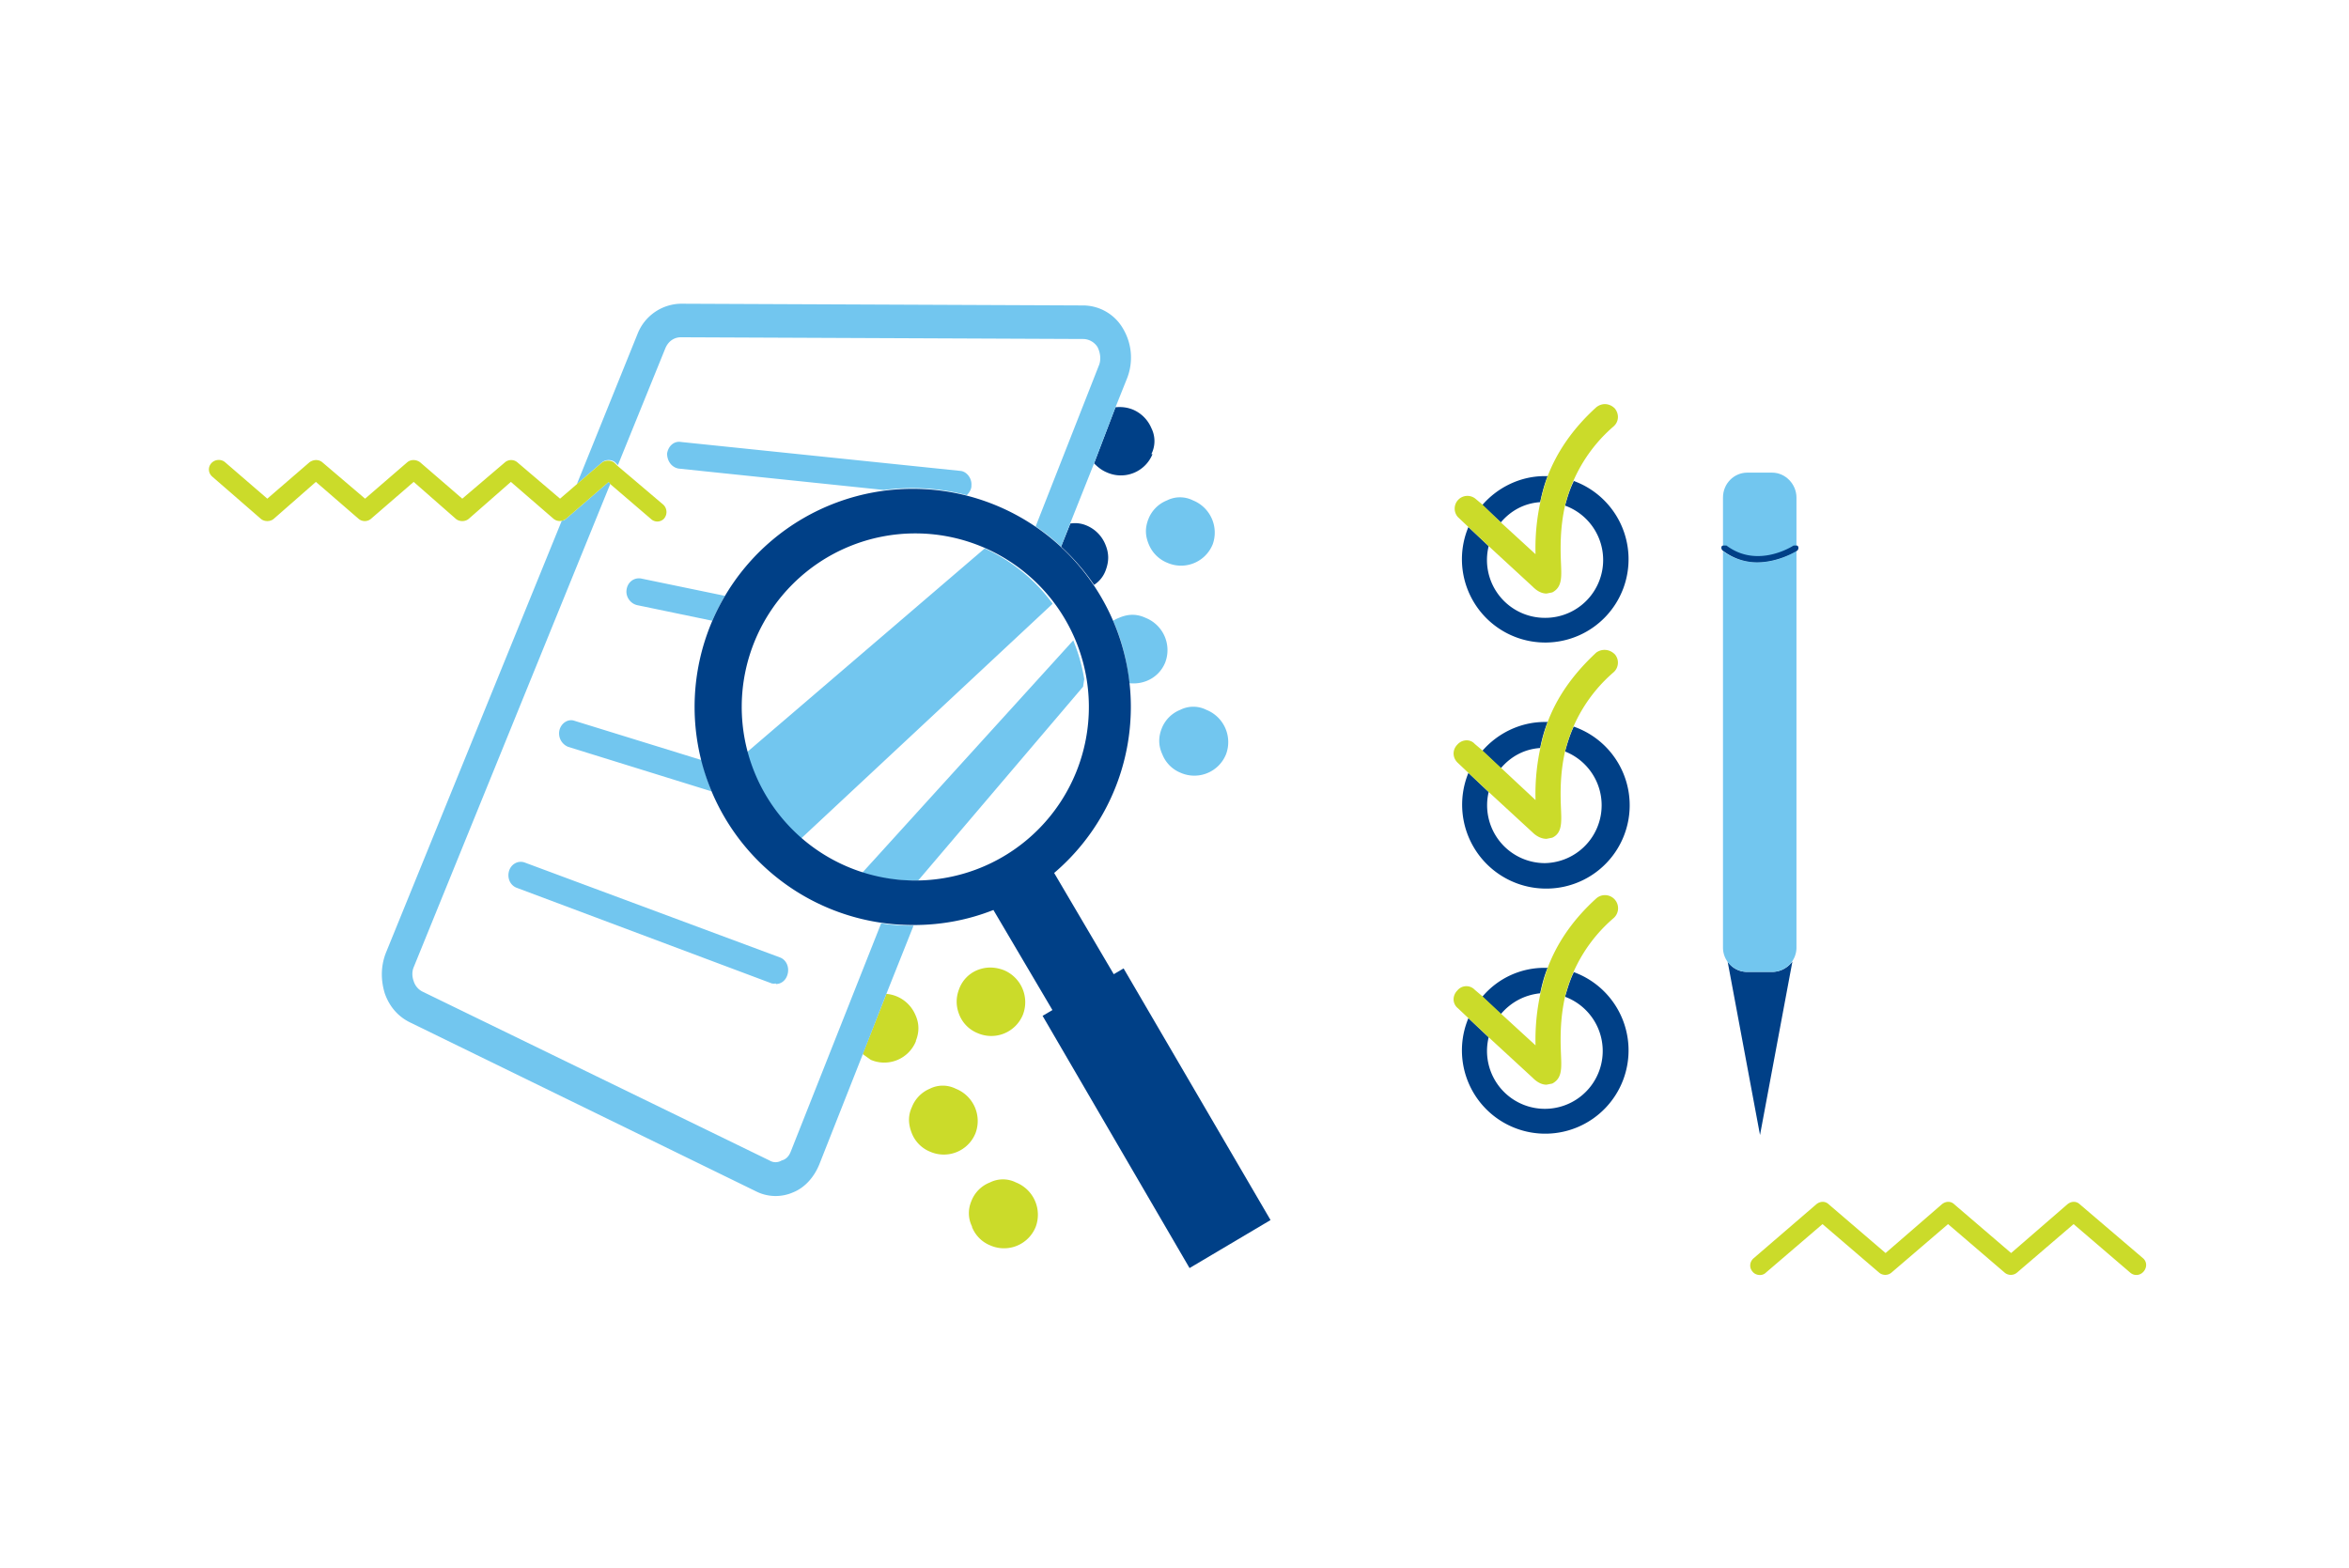 <svg xmlns="http://www.w3.org/2000/svg" width="406" height="271" fill="none" viewBox="0 0 406 271"><path fill="#fff" d="M0 0h406v271H0z"/><path fill="#004087" d="M199.2 78.5a5.9 5.9 0 0 1-7.8 3.2c-1-.4-1.7-1-2.3-1.6l3.7-9.7c1-.1 2 0 3 .4A6 6 0 0 1 199 74a5 5 0 0 1 0 4.5Z"/><path fill="#72C6EF" d="M198.6 94.2c-.7-1.6-.7-3-.1-4.5a5.7 5.7 0 0 1 3.2-3.2 5 5 0 0 1 4.5 0 6 6 0 0 1 3.4 7.6 5.9 5.9 0 0 1-7.8 3.2 5.8 5.8 0 0 1-3.2-3.1Z"/><path fill="#004087" d="M191.1 98.6a5 5 0 0 1-2 2.5 37.8 37.8 0 0 0-5.7-6.6l1.6-4a5 5 0 0 1 2.7.3A6 6 0 0 1 191 94c.7 1.6.7 3 .1 4.6Z"/><path fill="#72C6EF" d="M200.9 130.4c-.7-1.5-.7-3-.1-4.5a5.7 5.7 0 0 1 3.2-3.2 5 5 0 0 1 4.5 0 6 6 0 0 1 3.4 7.7 5.9 5.9 0 0 1-7.8 3.2 5.7 5.7 0 0 1-3.2-3.2Zm.5-15.9a5.7 5.7 0 0 1-3.2 3.2c-1 .4-2 .5-3 .4-.4-3.8-1.3-7.4-2.8-10.8a6 6 0 0 1 1-.5c1.6-.7 3.1-.7 4.6 0a6 6 0 0 1 3.4 7.7Z"/><path fill="#CBDB2A" d="M165.8 175.4c-.6-1.5-.6-3 0-4.5a5.6 5.6 0 0 1 3.1-3.2c1.5-.6 3-.6 4.6 0a6 6 0 0 1 3.3 7.7 5.9 5.9 0 0 1-7.8 3.2 5.7 5.7 0 0 1-3.2-3.2Zm-7.5 4.6a5.9 5.9 0 0 1-7.8 3.2l-1.4-1 4.1-10.4a6 6 0 0 1 5 3.6c.7 1.5.7 3 .1 4.5Zm-.7 15.9c-.6-1.5-.7-3 0-4.5a5.7 5.7 0 0 1 3.1-3.2 5 5 0 0 1 4.5 0 6 6 0 0 1 3.4 7.7 5.9 5.9 0 0 1-7.8 3.2 5.7 5.7 0 0 1-3.2-3.2ZM168 212c-.7-1.4-.7-3-.1-4.4a5.6 5.6 0 0 1 3.2-3.2 5 5 0 0 1 4.5 0 6 6 0 0 1 3.4 7.7 5.9 5.9 0 0 1-7.8 3.2 5.7 5.7 0 0 1-3.2-3.2Z"/><path fill="#72C6EF" d="m157.9 160-4.7 11.8-4.1 10.5-7.5 19c-.9 2.2-2.5 4-4.5 4.8a7.5 7.5 0 0 1-6.3-.1l-60-29.3c-2-1-3.5-2.7-4.3-5-.7-2.3-.7-4.7.2-7L97.1 90c.3 0 .5-.1.7-.3l7.4-6.4.3.3-34 83.6c-.3.7-.3 1.6 0 2.4a3 3 0 0 0 1.5 1.8l60 29.2a2 2 0 0 0 2.1 0c.8-.2 1.3-.8 1.6-1.6l15.6-39.4c1.8.3 3.6.4 5.5.4h.1Z"/><path fill="#72C6EF" d="m194.8 65.4-2 5-3.7 9.7-4.1 10.3-1.6 4.1A32.2 32.2 0 0 0 179 91l11-28c.3-.9.2-2-.3-3a3 3 0 0 0-2.4-1.4l-69.6-.3c-1.2 0-2.2.7-2.7 1.9l-8.2 20.2-.5-.5c-.6-.5-1.6-.5-2.2 0l-4.4 3.8 10.5-26a8.2 8.2 0 0 1 7.5-5.2l69.6.3a8 8 0 0 1 6.8 4 9.8 9.8 0 0 1 .7 8.6Z"/><path fill="#72C6EF" d="M167.9 84c0 .6-.4 1.2-.8 1.6a36.8 36.8 0 0 0-14.3-.9L117.3 81c-1.2-.2-2-1.3-2-2.6.2-1.3 1.2-2.2 2.4-2l48.3 5c1.1.1 2 1.3 1.9 2.5Zm-42.6 19c-.8 1.3-1.5 2.8-2.2 4.3l-13-2.7c-1.2-.3-2-1.5-1.8-2.7.2-1.3 1.3-2.1 2.5-1.9l14.5 3Zm-2.3 33.8-24.8-7.7a2.5 2.5 0 0 1-1.5-2.9c.3-1.2 1.5-2 2.6-1.6l22 6.8a35 35 0 0 0 1.7 5.4Zm11.1 33.2a2 2 0 0 1-.7 0l-44-16.5c-1.2-.4-1.8-1.7-1.4-3 .4-1.2 1.6-1.8 2.7-1.4l44.1 16.4c1.1.4 1.7 1.7 1.3 3-.3 1-1.1 1.6-2 1.6Zm47.8-65.6L138.4 145a30 30 0 0 1-9.5-14.8l41.3-35.4a30 30 0 0 1 11.7 9.5Zm5.5 13-.2 1.3-28.5 33.5h-1c-3 0-6-.4-8.7-1.3l36.5-40.2a30 30 0 0 1 1.9 6.7Z"/><path fill="#004087" d="m194.2 167.4-1.7 1-10.3-17.5a37.7 37.7 0 1 0-24.4 9h.1c4.9 0 9.5-.9 13.8-2.6l10.2 17.3-1.7 1 25.4 43.6 14-8.3-25.4-43.5Zm-35.5-15.2h-1a30 30 0 1 1 1 0Zm113.3-69c-.7 1.4-1.1 2.8-1.5 4.2a10 10 0 0 1-3.5 19.4 10 10 0 0 1-9.7-12.4l-3.5-3.3a14.4 14.4 0 1 0 18.1-8Zm-5.8 3.6c.3-1.4.7-3 1.3-4.5h-.5c-4.3 0-8.2 2-10.8 5l3.2 3c1.7-2 4-3.3 6.8-3.5Z"/><path fill="#CBDB2A" d="M278.9 73.7a26.3 26.3 0 0 0-8.4 13.7c-.9 4-.8 7.6-.7 10 .1 2.4.2 4.1-1.5 5l-1 .2c-1.2 0-2.1-.9-2.4-1.2l-7.6-7-3.5-3.3-1.8-1.7a2.2 2.2 0 0 1 3-3.2l1.2 1 3.2 3.1 6 5.5a37.6 37.6 0 0 1 2.1-13.5c1.5-3.9 4.1-8 8.4-11.9 1-.8 2.3-.7 3.2.2.8 1 .7 2.3-.2 3.1Z"/><path fill="#004087" d="M272 125.6c-.7 1.5-1.1 2.9-1.5 4.3a10 10 0 0 1-3.5 19.3 10 10 0 0 1-9.7-12.3l-3.5-3.3a14.5 14.5 0 0 0 13.2 20 14.4 14.4 0 0 0 5-28Zm-5.8 3.7c.3-1.5.7-3 1.3-4.5h-.5c-4.3 0-8.2 2-10.8 5l3.2 3c1.7-2 4-3.3 6.8-3.5Z"/><path fill="#CBDB2A" d="M278.9 116.2a26.3 26.3 0 0 0-8.4 13.7c-.9 4-.8 7.5-.7 9.9.1 2.4.2 4.2-1.5 5l-1 .2c-1.2 0-2.1-.8-2.4-1.1l-7.6-7-3.5-3.3-1.8-1.7c-1-.9-1-2.3-.1-3.2.8-.9 2.2-1 3-.1l1.3 1.1 3.2 3 6 5.6a37.6 37.6 0 0 1 2.1-13.5c1.5-4 4.1-8 8.4-12 1-.7 2.3-.6 3.2.3.8.9.7 2.3-.2 3.1Z"/><path fill="#004087" d="M272 168.1c-.7 1.4-1.1 2.9-1.5 4.2a10 10 0 1 1-13.2 7l-3.5-3.3a14.4 14.4 0 1 0 18.1-8Zm-5.8 3.6c.3-1.4.7-3 1.3-4.4h-.5a14 14 0 0 0-10.8 5l3.2 3c1.7-2 4-3.3 6.8-3.6Z"/><path fill="#CBDB2A" d="M278.9 158.7a26.2 26.2 0 0 0-8.4 13.6c-.9 4-.8 7.6-.7 10 .1 2.4.2 4.1-1.5 5l-1 .2c-1.2 0-2.1-.9-2.4-1.2l-7.6-7-3.5-3.3-1.8-1.7c-1-.8-1-2.2-.1-3.1a2 2 0 0 1 3-.1l1.3 1.1 3.2 3 6 5.5a37.6 37.6 0 0 1 2.1-13.4c1.5-4 4.1-8.1 8.4-12a2.2 2.2 0 1 1 3 3.4Z"/><path fill="#004087" d="m309.8 166.2-5.6 30-5.6-30a4 4 0 0 0 3.4 1.8h4.3c1.4 0 2.7-.7 3.5-1.8Z"/><path fill="#72C6EF" d="M310.5 95.3v68.5a4.2 4.2 0 0 1-4.2 4.2H302a4.2 4.2 0 0 1-4.2-4.2V95.3c2 1.4 4 1.9 6 1.9 3.5 0 6.3-1.7 6.7-2Z"/><path fill="#72C6EF" d="M310.5 85.9v9.4c-.4.2-3.2 1.9-6.8 1.9-1.8 0-3.9-.5-5.9-2V86c0-2.4 1.9-4.3 4.2-4.3h4.3c2.3 0 4.2 2 4.2 4.3Z"/><path fill="#004087" d="M310.6 95.2c-.5.3-3.4 2-6.9 2-1.8 0-3.9-.5-5.9-2a.6.6 0 0 1-.2-.8l.2-.1h.6c5.3 4 11.3.2 11.6 0h.5c.1 0 .2 0 .3.2.1.2 0 .6-.2.7Z"/><path fill="#CBDB2A" d="M304.2 220.4c-.5 0-1-.2-1.3-.6-.6-.7-.5-1.7.2-2.3l10.8-9.3c.7-.6 1.6-.6 2.2 0l9.8 8.4 9.7-8.4c.7-.6 1.6-.6 2.2 0l9.8 8.4 9.7-8.4c.7-.6 1.6-.6 2.2 0l10.9 9.3c.7.6.7 1.6.1 2.3-.6.7-1.6.8-2.3.2l-9.8-8.4-9.8 8.4c-.6.5-1.5.5-2.1 0l-9.8-8.4-9.8 8.4c-.6.5-1.5.5-2.1 0l-9.8-8.4-9.8 8.4c-.3.3-.7.4-1 .4ZM114.9 89.5a1.6 1.6 0 0 1-2.4.2l-7-6-.3-.4-7.4 6.4a1.7 1.7 0 0 1-2.1 0l-7.4-6.4-7.3 6.4c-.6.5-1.6.5-2.2 0l-7.3-6.4-7.4 6.4c-.6.5-1.5.5-2.1 0l-7.4-6.4-7.3 6.4c-.6.5-1.6.5-2.2 0l-8.4-7.3c-.7-.6-.8-1.6-.2-2.3.6-.7 1.7-.8 2.4-.2l7.3 6.3 7.3-6.3c.7-.5 1.6-.5 2.2 0l7.4 6.3 7.3-6.3c.6-.5 1.5-.5 2.2 0l7.3 6.3 7.4-6.3c.6-.5 1.5-.5 2.1 0l7.4 6.3 2.9-2.5L104 80c.6-.5 1.6-.5 2.2 0l.5.5 7.9 6.7c.7.6.8 1.7.2 2.4Z"/></svg>